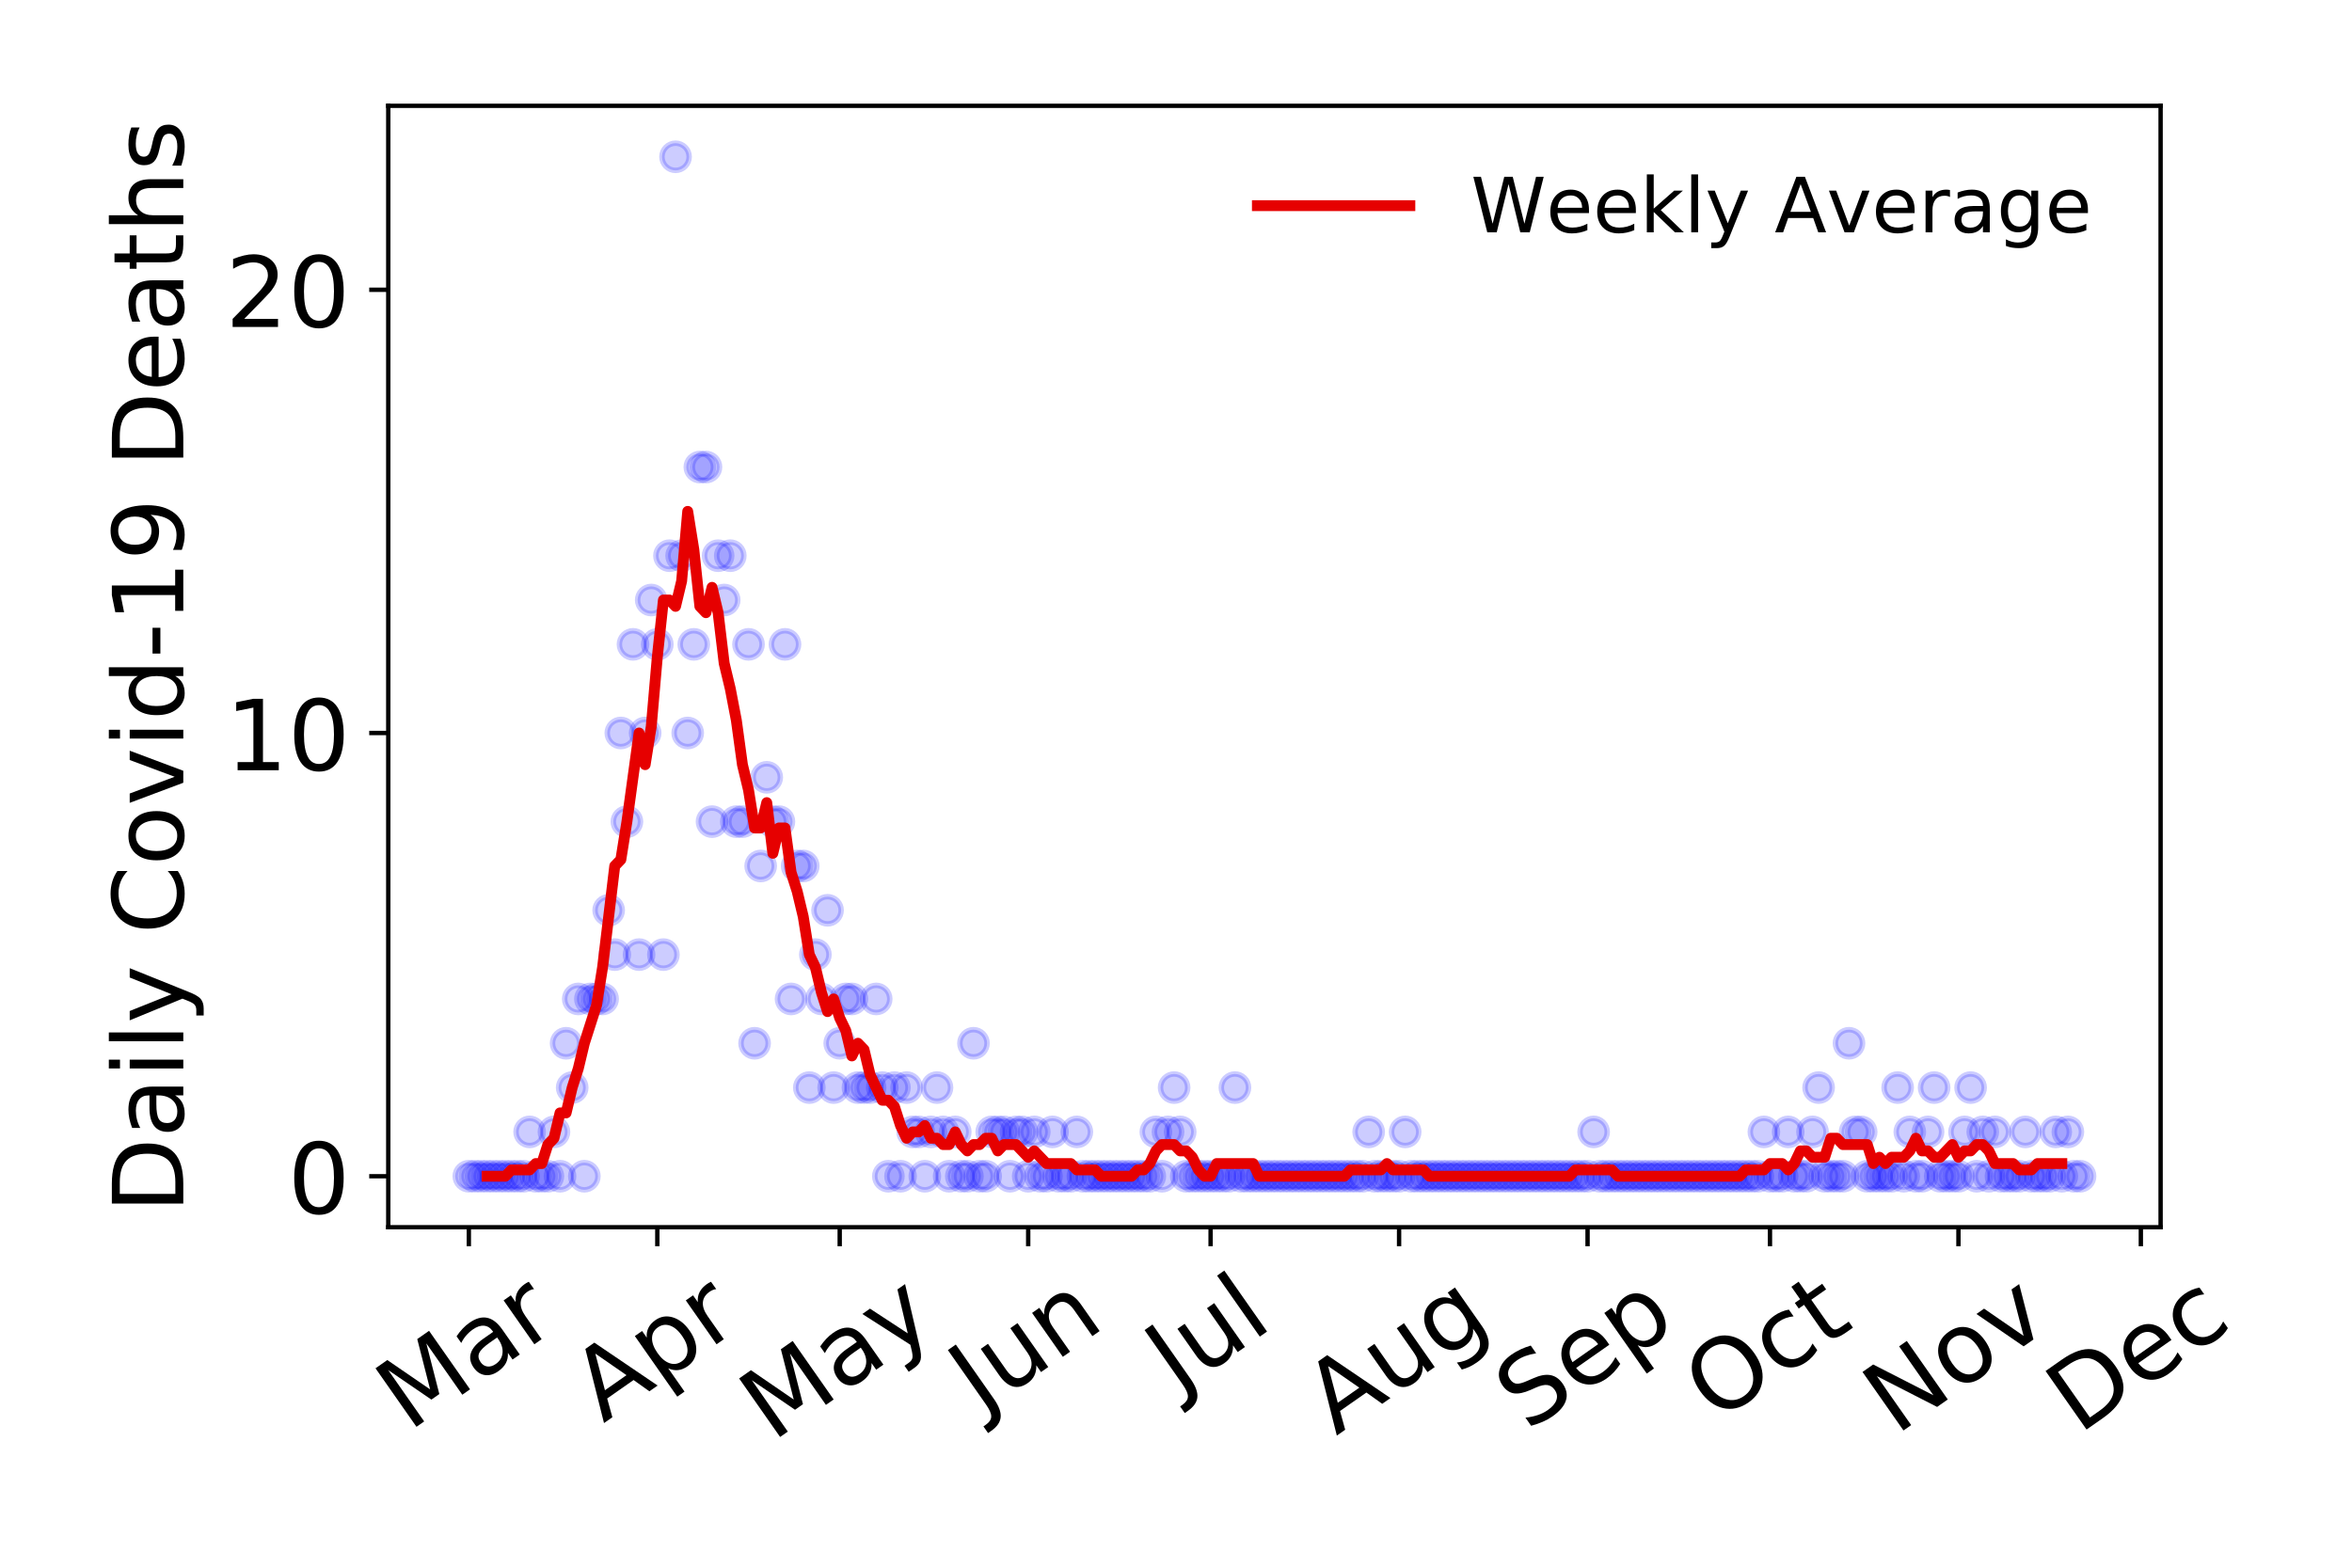<?xml version="1.0" encoding="utf-8" standalone="no"?>
<!DOCTYPE svg PUBLIC "-//W3C//DTD SVG 1.1//EN"
  "http://www.w3.org/Graphics/SVG/1.1/DTD/svg11.dtd">
<!-- Created with matplotlib (https://matplotlib.org/) -->
<svg height="288pt" version="1.1" viewBox="0 0 432 288" width="432pt" xmlns="http://www.w3.org/2000/svg" xmlns:xlink="http://www.w3.org/1999/xlink">
 <defs>
  <style type="text/css">
*{stroke-linecap:butt;stroke-linejoin:round;}
  </style>
 </defs>
 <g id="figure_1">
  <g id="patch_1">
   <path d="M 0 288 
L 432 288 
L 432 0 
L 0 0 
z
" style="fill:#ffffff;"/>
  </g>
  <g id="axes_1">
   <g id="patch_2">
    <path d="M 71.315 225.45 
L 396.847 225.45 
L 396.847 19.44 
L 71.315 19.44 
z
" style="fill:#ffffff;"/>
   </g>
   <g id="matplotlib.axis_1">
    <g id="xtick_1">
     <g id="line2d_1">
      <defs>
       <path d="M 0 0 
L 0 3.5 
" id="m83d5aee551" style="stroke:#000000;stroke-width:0.8;"/>
      </defs>
      <g>
       <use style="stroke:#000000;stroke-width:0.8;" x="86.112" xlink:href="#m83d5aee551" y="225.45"/>
      </g>
     </g>
     <g id="text_1">
      <!-- Mar -->
      <defs>
       <path d="M 9.812 72.906 
L 24.516 72.906 
L 43.109 23.297 
L 61.812 72.906 
L 76.516 72.906 
L 76.516 0 
L 66.891 0 
L 66.891 64.016 
L 48.094 14.016 
L 38.188 14.016 
L 19.391 64.016 
L 19.391 0 
L 9.812 0 
z
" id="DejaVuSans-77"/>
       <path d="M 34.281 27.484 
Q 23.391 27.484 19.188 25 
Q 14.984 22.516 14.984 16.5 
Q 14.984 11.719 18.141 8.906 
Q 21.297 6.109 26.703 6.109 
Q 34.188 6.109 38.703 11.406 
Q 43.219 16.703 43.219 25.484 
L 43.219 27.484 
z
M 52.203 31.203 
L 52.203 0 
L 43.219 0 
L 43.219 8.297 
Q 40.141 3.328 35.547 0.953 
Q 30.953 -1.422 24.312 -1.422 
Q 15.922 -1.422 10.953 3.297 
Q 6 8.016 6 15.922 
Q 6 25.141 12.172 29.828 
Q 18.359 34.516 30.609 34.516 
L 43.219 34.516 
L 43.219 35.406 
Q 43.219 41.609 39.141 45 
Q 35.062 48.391 27.688 48.391 
Q 23 48.391 18.547 47.266 
Q 14.109 46.141 10.016 43.891 
L 10.016 52.203 
Q 14.938 54.109 19.578 55.047 
Q 24.219 56 28.609 56 
Q 40.484 56 46.344 49.844 
Q 52.203 43.703 52.203 31.203 
z
" id="DejaVuSans-97"/>
       <path d="M 41.109 46.297 
Q 39.594 47.172 37.812 47.578 
Q 36.031 48 33.891 48 
Q 26.266 48 22.188 43.047 
Q 18.109 38.094 18.109 28.812 
L 18.109 0 
L 9.078 0 
L 9.078 54.688 
L 18.109 54.688 
L 18.109 46.188 
Q 20.953 51.172 25.484 53.578 
Q 30.031 56 36.531 56 
Q 37.453 56 38.578 55.875 
Q 39.703 55.766 41.062 55.516 
z
" id="DejaVuSans-114"/>
      </defs>
      <g transform="translate(75.051 263.132)rotate(-35)scale(0.18 -0.18)">
       <use xlink:href="#DejaVuSans-77"/>
       <use x="86.279" xlink:href="#DejaVuSans-97"/>
       <use x="147.559" xlink:href="#DejaVuSans-114"/>
      </g>
     </g>
    </g>
    <g id="xtick_2">
     <g id="line2d_2">
      <g>
       <use style="stroke:#000000;stroke-width:0.8;" x="120.731" xlink:href="#m83d5aee551" y="225.45"/>
      </g>
     </g>
     <g id="text_2">
      <!-- Apr -->
      <defs>
       <path d="M 34.188 63.188 
L 20.797 26.906 
L 47.609 26.906 
z
M 28.609 72.906 
L 39.797 72.906 
L 67.578 0 
L 57.328 0 
L 50.688 18.703 
L 17.828 18.703 
L 11.188 0 
L 0.781 0 
z
" id="DejaVuSans-65"/>
       <path d="M 18.109 8.203 
L 18.109 -20.797 
L 9.078 -20.797 
L 9.078 54.688 
L 18.109 54.688 
L 18.109 46.391 
Q 20.953 51.266 25.266 53.625 
Q 29.594 56 35.594 56 
Q 45.562 56 51.781 48.094 
Q 58.016 40.188 58.016 27.297 
Q 58.016 14.406 51.781 6.484 
Q 45.562 -1.422 35.594 -1.422 
Q 29.594 -1.422 25.266 0.953 
Q 20.953 3.328 18.109 8.203 
z
M 48.688 27.297 
Q 48.688 37.203 44.609 42.844 
Q 40.531 48.484 33.406 48.484 
Q 26.266 48.484 22.188 42.844 
Q 18.109 37.203 18.109 27.297 
Q 18.109 17.391 22.188 11.75 
Q 26.266 6.109 33.406 6.109 
Q 40.531 6.109 44.609 11.75 
Q 48.688 17.391 48.688 27.297 
z
" id="DejaVuSans-112"/>
      </defs>
      <g transform="translate(110.826 261.514)rotate(-35)scale(0.18 -0.18)">
       <use xlink:href="#DejaVuSans-65"/>
       <use x="68.408" xlink:href="#DejaVuSans-112"/>
       <use x="131.885" xlink:href="#DejaVuSans-114"/>
      </g>
     </g>
    </g>
    <g id="xtick_3">
     <g id="line2d_3">
      <g>
       <use style="stroke:#000000;stroke-width:0.8;" x="154.233" xlink:href="#m83d5aee551" y="225.45"/>
      </g>
     </g>
     <g id="text_3">
      <!-- May -->
      <defs>
       <path d="M 32.172 -5.078 
Q 28.375 -14.844 24.75 -17.812 
Q 21.141 -20.797 15.094 -20.797 
L 7.906 -20.797 
L 7.906 -13.281 
L 13.188 -13.281 
Q 16.891 -13.281 18.938 -11.516 
Q 21 -9.766 23.484 -3.219 
L 25.094 0.875 
L 2.984 54.688 
L 12.5 54.688 
L 29.594 11.922 
L 46.688 54.688 
L 56.203 54.688 
z
" id="DejaVuSans-121"/>
      </defs>
      <g transform="translate(141.84 264.999)rotate(-35)scale(0.18 -0.18)">
       <use xlink:href="#DejaVuSans-77"/>
       <use x="86.279" xlink:href="#DejaVuSans-97"/>
       <use x="147.559" xlink:href="#DejaVuSans-121"/>
      </g>
     </g>
    </g>
    <g id="xtick_4">
     <g id="line2d_4">
      <g>
       <use style="stroke:#000000;stroke-width:0.8;" x="188.853" xlink:href="#m83d5aee551" y="225.45"/>
      </g>
     </g>
     <g id="text_4">
      <!-- Jun -->
      <defs>
       <path d="M 9.812 72.906 
L 19.672 72.906 
L 19.672 5.078 
Q 19.672 -8.109 14.672 -14.062 
Q 9.672 -20.016 -1.422 -20.016 
L -5.172 -20.016 
L -5.172 -11.719 
L -2.094 -11.719 
Q 4.438 -11.719 7.125 -8.047 
Q 9.812 -4.391 9.812 5.078 
z
" id="DejaVuSans-74"/>
       <path d="M 8.5 21.578 
L 8.5 54.688 
L 17.484 54.688 
L 17.484 21.922 
Q 17.484 14.156 20.5 10.266 
Q 23.531 6.391 29.594 6.391 
Q 36.859 6.391 41.078 11.031 
Q 45.312 15.672 45.312 23.688 
L 45.312 54.688 
L 54.297 54.688 
L 54.297 0 
L 45.312 0 
L 45.312 8.406 
Q 42.047 3.422 37.719 1 
Q 33.406 -1.422 27.688 -1.422 
Q 18.266 -1.422 13.375 4.438 
Q 8.5 10.297 8.5 21.578 
z
M 31.109 56 
z
" id="DejaVuSans-117"/>
       <path d="M 54.891 33.016 
L 54.891 0 
L 45.906 0 
L 45.906 32.719 
Q 45.906 40.484 42.875 44.328 
Q 39.844 48.188 33.797 48.188 
Q 26.516 48.188 22.312 43.547 
Q 18.109 38.922 18.109 30.906 
L 18.109 0 
L 9.078 0 
L 9.078 54.688 
L 18.109 54.688 
L 18.109 46.188 
Q 21.344 51.125 25.703 53.562 
Q 30.078 56 35.797 56 
Q 45.219 56 50.047 50.172 
Q 54.891 44.344 54.891 33.016 
z
" id="DejaVuSans-110"/>
      </defs>
      <g transform="translate(180.182 259.785)rotate(-35)scale(0.18 -0.18)">
       <use xlink:href="#DejaVuSans-74"/>
       <use x="29.492" xlink:href="#DejaVuSans-117"/>
       <use x="92.871" xlink:href="#DejaVuSans-110"/>
      </g>
     </g>
    </g>
    <g id="xtick_5">
     <g id="line2d_5">
      <g>
       <use style="stroke:#000000;stroke-width:0.8;" x="222.355" xlink:href="#m83d5aee551" y="225.45"/>
      </g>
     </g>
     <g id="text_5">
      <!-- Jul -->
      <defs>
       <path d="M 9.422 75.984 
L 18.406 75.984 
L 18.406 0 
L 9.422 0 
z
" id="DejaVuSans-108"/>
      </defs>
      <g transform="translate(216.309 256.11)rotate(-35)scale(0.18 -0.18)">
       <use xlink:href="#DejaVuSans-74"/>
       <use x="29.492" xlink:href="#DejaVuSans-117"/>
       <use x="92.871" xlink:href="#DejaVuSans-108"/>
      </g>
     </g>
    </g>
    <g id="xtick_6">
     <g id="line2d_6">
      <g>
       <use style="stroke:#000000;stroke-width:0.8;" x="256.974" xlink:href="#m83d5aee551" y="225.45"/>
      </g>
     </g>
     <g id="text_6">
      <!-- Aug -->
      <defs>
       <path d="M 45.406 27.984 
Q 45.406 37.75 41.375 43.109 
Q 37.359 48.484 30.078 48.484 
Q 22.859 48.484 18.828 43.109 
Q 14.797 37.75 14.797 27.984 
Q 14.797 18.266 18.828 12.891 
Q 22.859 7.516 30.078 7.516 
Q 37.359 7.516 41.375 12.891 
Q 45.406 18.266 45.406 27.984 
z
M 54.391 6.781 
Q 54.391 -7.172 48.188 -13.984 
Q 42 -20.797 29.203 -20.797 
Q 24.469 -20.797 20.266 -20.094 
Q 16.062 -19.391 12.109 -17.922 
L 12.109 -9.188 
Q 16.062 -11.328 19.922 -12.344 
Q 23.781 -13.375 27.781 -13.375 
Q 36.625 -13.375 41.016 -8.766 
Q 45.406 -4.156 45.406 5.172 
L 45.406 9.625 
Q 42.625 4.781 38.281 2.391 
Q 33.938 0 27.875 0 
Q 17.828 0 11.672 7.656 
Q 5.516 15.328 5.516 27.984 
Q 5.516 40.672 11.672 48.328 
Q 17.828 56 27.875 56 
Q 33.938 56 38.281 53.609 
Q 42.625 51.219 45.406 46.391 
L 45.406 54.688 
L 54.391 54.688 
z
" id="DejaVuSans-103"/>
      </defs>
      <g transform="translate(245.427 263.813)rotate(-35)scale(0.18 -0.18)">
       <use xlink:href="#DejaVuSans-65"/>
       <use x="68.408" xlink:href="#DejaVuSans-117"/>
       <use x="131.787" xlink:href="#DejaVuSans-103"/>
      </g>
     </g>
    </g>
    <g id="xtick_7">
     <g id="line2d_7">
      <g>
       <use style="stroke:#000000;stroke-width:0.8;" x="291.593" xlink:href="#m83d5aee551" y="225.45"/>
      </g>
     </g>
     <g id="text_7">
      <!-- Sep -->
      <defs>
       <path d="M 53.516 70.516 
L 53.516 60.891 
Q 47.906 63.578 42.922 64.891 
Q 37.938 66.219 33.297 66.219 
Q 25.25 66.219 20.875 63.094 
Q 16.5 59.969 16.5 54.203 
Q 16.5 49.359 19.406 46.891 
Q 22.312 44.438 30.422 42.922 
L 36.375 41.703 
Q 47.406 39.594 52.656 34.297 
Q 57.906 29 57.906 20.125 
Q 57.906 9.516 50.797 4.047 
Q 43.703 -1.422 29.984 -1.422 
Q 24.812 -1.422 18.969 -0.25 
Q 13.141 0.922 6.891 3.219 
L 6.891 13.375 
Q 12.891 10.016 18.656 8.297 
Q 24.422 6.594 29.984 6.594 
Q 38.422 6.594 43.016 9.906 
Q 47.609 13.234 47.609 19.391 
Q 47.609 24.75 44.312 27.781 
Q 41.016 30.812 33.5 32.328 
L 27.484 33.5 
Q 16.453 35.688 11.516 40.375 
Q 6.594 45.062 6.594 53.422 
Q 6.594 63.094 13.406 68.656 
Q 20.219 74.219 32.172 74.219 
Q 37.312 74.219 42.625 73.281 
Q 47.953 72.359 53.516 70.516 
z
" id="DejaVuSans-83"/>
       <path d="M 56.203 29.594 
L 56.203 25.203 
L 14.891 25.203 
Q 15.484 15.922 20.484 11.062 
Q 25.484 6.203 34.422 6.203 
Q 39.594 6.203 44.453 7.469 
Q 49.312 8.734 54.109 11.281 
L 54.109 2.781 
Q 49.266 0.734 44.188 -0.344 
Q 39.109 -1.422 33.891 -1.422 
Q 20.797 -1.422 13.156 6.188 
Q 5.516 13.812 5.516 26.812 
Q 5.516 40.234 12.766 48.109 
Q 20.016 56 32.328 56 
Q 43.359 56 49.781 48.891 
Q 56.203 41.797 56.203 29.594 
z
M 47.219 32.234 
Q 47.125 39.594 43.094 43.984 
Q 39.062 48.391 32.422 48.391 
Q 24.906 48.391 20.391 44.141 
Q 15.875 39.891 15.188 32.172 
z
" id="DejaVuSans-101"/>
      </defs>
      <g transform="translate(280.545 263.115)rotate(-35)scale(0.18 -0.18)">
       <use xlink:href="#DejaVuSans-83"/>
       <use x="63.477" xlink:href="#DejaVuSans-101"/>
       <use x="125" xlink:href="#DejaVuSans-112"/>
      </g>
     </g>
    </g>
    <g id="xtick_8">
     <g id="line2d_8">
      <g>
       <use style="stroke:#000000;stroke-width:0.8;" x="325.096" xlink:href="#m83d5aee551" y="225.45"/>
      </g>
     </g>
     <g id="text_8">
      <!-- Oct -->
      <defs>
       <path d="M 39.406 66.219 
Q 28.656 66.219 22.328 58.203 
Q 16.016 50.203 16.016 36.375 
Q 16.016 22.609 22.328 14.594 
Q 28.656 6.594 39.406 6.594 
Q 50.141 6.594 56.422 14.594 
Q 62.703 22.609 62.703 36.375 
Q 62.703 50.203 56.422 58.203 
Q 50.141 66.219 39.406 66.219 
z
M 39.406 74.219 
Q 54.734 74.219 63.906 63.938 
Q 73.094 53.656 73.094 36.375 
Q 73.094 19.141 63.906 8.859 
Q 54.734 -1.422 39.406 -1.422 
Q 24.031 -1.422 14.812 8.828 
Q 5.609 19.094 5.609 36.375 
Q 5.609 53.656 14.812 63.938 
Q 24.031 74.219 39.406 74.219 
z
" id="DejaVuSans-79"/>
       <path d="M 48.781 52.594 
L 48.781 44.188 
Q 44.969 46.297 41.141 47.344 
Q 37.312 48.391 33.406 48.391 
Q 24.656 48.391 19.812 42.844 
Q 14.984 37.312 14.984 27.297 
Q 14.984 17.281 19.812 11.734 
Q 24.656 6.203 33.406 6.203 
Q 37.312 6.203 41.141 7.25 
Q 44.969 8.297 48.781 10.406 
L 48.781 2.094 
Q 45.016 0.344 40.984 -0.531 
Q 36.969 -1.422 32.422 -1.422 
Q 20.062 -1.422 12.781 6.344 
Q 5.516 14.109 5.516 27.297 
Q 5.516 40.672 12.859 48.328 
Q 20.219 56 33.016 56 
Q 37.156 56 41.109 55.141 
Q 45.062 54.297 48.781 52.594 
z
" id="DejaVuSans-99"/>
       <path d="M 18.312 70.219 
L 18.312 54.688 
L 36.812 54.688 
L 36.812 47.703 
L 18.312 47.703 
L 18.312 18.016 
Q 18.312 11.328 20.141 9.422 
Q 21.969 7.516 27.594 7.516 
L 36.812 7.516 
L 36.812 0 
L 27.594 0 
Q 17.188 0 13.234 3.875 
Q 9.281 7.766 9.281 18.016 
L 9.281 47.703 
L 2.688 47.703 
L 2.688 54.688 
L 9.281 54.688 
L 9.281 70.219 
z
" id="DejaVuSans-116"/>
      </defs>
      <g transform="translate(315.197 261.505)rotate(-35)scale(0.18 -0.18)">
       <use xlink:href="#DejaVuSans-79"/>
       <use x="78.711" xlink:href="#DejaVuSans-99"/>
       <use x="133.691" xlink:href="#DejaVuSans-116"/>
      </g>
     </g>
    </g>
    <g id="xtick_9">
     <g id="line2d_9">
      <g>
       <use style="stroke:#000000;stroke-width:0.8;" x="359.715" xlink:href="#m83d5aee551" y="225.45"/>
      </g>
     </g>
     <g id="text_9">
      <!-- Nov -->
      <defs>
       <path d="M 9.812 72.906 
L 23.094 72.906 
L 55.422 11.922 
L 55.422 72.906 
L 64.984 72.906 
L 64.984 0 
L 51.703 0 
L 19.391 60.984 
L 19.391 0 
L 9.812 0 
z
" id="DejaVuSans-78"/>
       <path d="M 30.609 48.391 
Q 23.391 48.391 19.188 42.75 
Q 14.984 37.109 14.984 27.297 
Q 14.984 17.484 19.156 11.844 
Q 23.344 6.203 30.609 6.203 
Q 37.797 6.203 41.984 11.859 
Q 46.188 17.531 46.188 27.297 
Q 46.188 37.016 41.984 42.703 
Q 37.797 48.391 30.609 48.391 
z
M 30.609 56 
Q 42.328 56 49.016 48.375 
Q 55.719 40.766 55.719 27.297 
Q 55.719 13.875 49.016 6.219 
Q 42.328 -1.422 30.609 -1.422 
Q 18.844 -1.422 12.172 6.219 
Q 5.516 13.875 5.516 27.297 
Q 5.516 40.766 12.172 48.375 
Q 18.844 56 30.609 56 
z
" id="DejaVuSans-111"/>
       <path d="M 2.984 54.688 
L 12.5 54.688 
L 29.594 8.797 
L 46.688 54.688 
L 56.203 54.688 
L 35.688 0 
L 23.484 0 
z
" id="DejaVuSans-118"/>
      </defs>
      <g transform="translate(348.174 263.805)rotate(-35)scale(0.18 -0.18)">
       <use xlink:href="#DejaVuSans-78"/>
       <use x="74.805" xlink:href="#DejaVuSans-111"/>
       <use x="135.986" xlink:href="#DejaVuSans-118"/>
      </g>
     </g>
    </g>
    <g id="xtick_10">
     <g id="line2d_10">
      <g>
       <use style="stroke:#000000;stroke-width:0.8;" x="393.217" xlink:href="#m83d5aee551" y="225.45"/>
      </g>
     </g>
     <g id="text_10">
      <!-- Dec -->
      <defs>
       <path d="M 19.672 64.797 
L 19.672 8.109 
L 31.594 8.109 
Q 46.688 8.109 53.688 14.938 
Q 60.688 21.781 60.688 36.531 
Q 60.688 51.172 53.688 57.984 
Q 46.688 64.797 31.594 64.797 
z
M 9.812 72.906 
L 30.078 72.906 
Q 51.266 72.906 61.172 64.094 
Q 71.094 55.281 71.094 36.531 
Q 71.094 17.672 61.125 8.828 
Q 51.172 0 30.078 0 
L 9.812 0 
z
" id="DejaVuSans-68"/>
      </defs>
      <g transform="translate(381.799 263.633)rotate(-35)scale(0.18 -0.18)">
       <use xlink:href="#DejaVuSans-68"/>
       <use x="77.002" xlink:href="#DejaVuSans-101"/>
       <use x="138.525" xlink:href="#DejaVuSans-99"/>
      </g>
     </g>
    </g>
   </g>
   <g id="matplotlib.axis_2">
    <g id="ytick_1">
     <g id="line2d_11">
      <defs>
       <path d="M 0 0 
L -3.5 0 
" id="me2d9471f8a" style="stroke:#000000;stroke-width:0.8;"/>
      </defs>
      <g>
       <use style="stroke:#000000;stroke-width:0.8;" x="71.315" xlink:href="#me2d9471f8a" y="216.085"/>
      </g>
     </g>
     <g id="text_11">
      <!-- 0 -->
      <defs>
       <path d="M 31.781 66.406 
Q 24.172 66.406 20.328 58.906 
Q 16.5 51.422 16.5 36.375 
Q 16.5 21.391 20.328 13.891 
Q 24.172 6.391 31.781 6.391 
Q 39.453 6.391 43.281 13.891 
Q 47.125 21.391 47.125 36.375 
Q 47.125 51.422 43.281 58.906 
Q 39.453 66.406 31.781 66.406 
z
M 31.781 74.219 
Q 44.047 74.219 50.516 64.516 
Q 56.984 54.828 56.984 36.375 
Q 56.984 17.969 50.516 8.266 
Q 44.047 -1.422 31.781 -1.422 
Q 19.531 -1.422 13.062 8.266 
Q 6.594 17.969 6.594 36.375 
Q 6.594 54.828 13.062 64.516 
Q 19.531 74.219 31.781 74.219 
z
" id="DejaVuSans-48"/>
      </defs>
      <g transform="translate(52.862 222.924)scale(0.18 -0.18)">
       <use xlink:href="#DejaVuSans-48"/>
      </g>
     </g>
    </g>
    <g id="ytick_2">
     <g id="line2d_12">
      <g>
       <use style="stroke:#000000;stroke-width:0.8;" x="71.315" xlink:href="#me2d9471f8a" y="134.659"/>
      </g>
     </g>
     <g id="text_12">
      <!-- 10 -->
      <defs>
       <path d="M 12.406 8.297 
L 28.516 8.297 
L 28.516 63.922 
L 10.984 60.406 
L 10.984 69.391 
L 28.422 72.906 
L 38.281 72.906 
L 38.281 8.297 
L 54.391 8.297 
L 54.391 0 
L 12.406 0 
z
" id="DejaVuSans-49"/>
      </defs>
      <g transform="translate(41.41 141.497)scale(0.18 -0.18)">
       <use xlink:href="#DejaVuSans-49"/>
       <use x="63.623" xlink:href="#DejaVuSans-48"/>
      </g>
     </g>
    </g>
    <g id="ytick_3">
     <g id="line2d_13">
      <g>
       <use style="stroke:#000000;stroke-width:0.8;" x="71.315" xlink:href="#me2d9471f8a" y="53.232"/>
      </g>
     </g>
     <g id="text_13">
      <!-- 20 -->
      <defs>
       <path d="M 19.188 8.297 
L 53.609 8.297 
L 53.609 0 
L 7.328 0 
L 7.328 8.297 
Q 12.938 14.109 22.625 23.891 
Q 32.328 33.688 34.812 36.531 
Q 39.547 41.844 41.422 45.531 
Q 43.312 49.219 43.312 52.781 
Q 43.312 58.594 39.234 62.25 
Q 35.156 65.922 28.609 65.922 
Q 23.969 65.922 18.812 64.312 
Q 13.672 62.703 7.812 59.422 
L 7.812 69.391 
Q 13.766 71.781 18.938 73 
Q 24.125 74.219 28.422 74.219 
Q 39.75 74.219 46.484 68.547 
Q 53.219 62.891 53.219 53.422 
Q 53.219 48.922 51.531 44.891 
Q 49.859 40.875 45.406 35.406 
Q 44.188 33.984 37.641 27.219 
Q 31.109 20.453 19.188 8.297 
z
" id="DejaVuSans-50"/>
      </defs>
      <g transform="translate(41.41 60.071)scale(0.18 -0.18)">
       <use xlink:href="#DejaVuSans-50"/>
       <use x="63.623" xlink:href="#DejaVuSans-48"/>
      </g>
     </g>
    </g>
    <g id="text_14">
     <!-- Daily Covid-19 Deaths -->
     <defs>
      <path d="M 9.422 54.688 
L 18.406 54.688 
L 18.406 0 
L 9.422 0 
z
M 9.422 75.984 
L 18.406 75.984 
L 18.406 64.594 
L 9.422 64.594 
z
" id="DejaVuSans-105"/>
      <path id="DejaVuSans-32"/>
      <path d="M 64.406 67.281 
L 64.406 56.891 
Q 59.422 61.531 53.781 63.812 
Q 48.141 66.109 41.797 66.109 
Q 29.297 66.109 22.656 58.469 
Q 16.016 50.828 16.016 36.375 
Q 16.016 21.969 22.656 14.328 
Q 29.297 6.688 41.797 6.688 
Q 48.141 6.688 53.781 8.984 
Q 59.422 11.281 64.406 15.922 
L 64.406 5.609 
Q 59.234 2.094 53.438 0.328 
Q 47.656 -1.422 41.219 -1.422 
Q 24.656 -1.422 15.125 8.703 
Q 5.609 18.844 5.609 36.375 
Q 5.609 53.953 15.125 64.078 
Q 24.656 74.219 41.219 74.219 
Q 47.75 74.219 53.531 72.484 
Q 59.328 70.75 64.406 67.281 
z
" id="DejaVuSans-67"/>
      <path d="M 45.406 46.391 
L 45.406 75.984 
L 54.391 75.984 
L 54.391 0 
L 45.406 0 
L 45.406 8.203 
Q 42.578 3.328 38.25 0.953 
Q 33.938 -1.422 27.875 -1.422 
Q 17.969 -1.422 11.734 6.484 
Q 5.516 14.406 5.516 27.297 
Q 5.516 40.188 11.734 48.094 
Q 17.969 56 27.875 56 
Q 33.938 56 38.25 53.625 
Q 42.578 51.266 45.406 46.391 
z
M 14.797 27.297 
Q 14.797 17.391 18.875 11.75 
Q 22.953 6.109 30.078 6.109 
Q 37.203 6.109 41.297 11.75 
Q 45.406 17.391 45.406 27.297 
Q 45.406 37.203 41.297 42.844 
Q 37.203 48.484 30.078 48.484 
Q 22.953 48.484 18.875 42.844 
Q 14.797 37.203 14.797 27.297 
z
" id="DejaVuSans-100"/>
      <path d="M 4.891 31.391 
L 31.203 31.391 
L 31.203 23.391 
L 4.891 23.391 
z
" id="DejaVuSans-45"/>
      <path d="M 10.984 1.516 
L 10.984 10.5 
Q 14.703 8.734 18.5 7.812 
Q 22.312 6.891 25.984 6.891 
Q 35.75 6.891 40.891 13.453 
Q 46.047 20.016 46.781 33.406 
Q 43.953 29.203 39.594 26.953 
Q 35.25 24.703 29.984 24.703 
Q 19.047 24.703 12.672 31.312 
Q 6.297 37.938 6.297 49.422 
Q 6.297 60.641 12.938 67.422 
Q 19.578 74.219 30.609 74.219 
Q 43.266 74.219 49.922 64.516 
Q 56.594 54.828 56.594 36.375 
Q 56.594 19.141 48.406 8.859 
Q 40.234 -1.422 26.422 -1.422 
Q 22.703 -1.422 18.891 -0.688 
Q 15.094 0.047 10.984 1.516 
z
M 30.609 32.422 
Q 37.25 32.422 41.125 36.953 
Q 45.016 41.5 45.016 49.422 
Q 45.016 57.281 41.125 61.844 
Q 37.25 66.406 30.609 66.406 
Q 23.969 66.406 20.094 61.844 
Q 16.219 57.281 16.219 49.422 
Q 16.219 41.5 20.094 36.953 
Q 23.969 32.422 30.609 32.422 
z
" id="DejaVuSans-57"/>
      <path d="M 54.891 33.016 
L 54.891 0 
L 45.906 0 
L 45.906 32.719 
Q 45.906 40.484 42.875 44.328 
Q 39.844 48.188 33.797 48.188 
Q 26.516 48.188 22.312 43.547 
Q 18.109 38.922 18.109 30.906 
L 18.109 0 
L 9.078 0 
L 9.078 75.984 
L 18.109 75.984 
L 18.109 46.188 
Q 21.344 51.125 25.703 53.562 
Q 30.078 56 35.797 56 
Q 45.219 56 50.047 50.172 
Q 54.891 44.344 54.891 33.016 
z
" id="DejaVuSans-104"/>
      <path d="M 44.281 53.078 
L 44.281 44.578 
Q 40.484 46.531 36.375 47.5 
Q 32.281 48.484 27.875 48.484 
Q 21.188 48.484 17.844 46.438 
Q 14.5 44.391 14.5 40.281 
Q 14.5 37.156 16.891 35.375 
Q 19.281 33.594 26.516 31.984 
L 29.594 31.297 
Q 39.156 29.25 43.188 25.516 
Q 47.219 21.781 47.219 15.094 
Q 47.219 7.469 41.188 3.016 
Q 35.156 -1.422 24.609 -1.422 
Q 20.219 -1.422 15.453 -0.562 
Q 10.688 0.297 5.422 2 
L 5.422 11.281 
Q 10.406 8.688 15.234 7.391 
Q 20.062 6.109 24.812 6.109 
Q 31.156 6.109 34.562 8.281 
Q 37.984 10.453 37.984 14.406 
Q 37.984 18.062 35.516 20.016 
Q 33.062 21.969 24.703 23.781 
L 21.578 24.516 
Q 13.234 26.266 9.516 29.906 
Q 5.812 33.547 5.812 39.891 
Q 5.812 47.609 11.281 51.797 
Q 16.75 56 26.812 56 
Q 31.781 56 36.172 55.266 
Q 40.578 54.547 44.281 53.078 
z
" id="DejaVuSans-115"/>
     </defs>
     <g transform="translate(33.667 222.874)rotate(-90)scale(0.18 -0.18)">
      <use xlink:href="#DejaVuSans-68"/>
      <use x="77.002" xlink:href="#DejaVuSans-97"/>
      <use x="138.281" xlink:href="#DejaVuSans-105"/>
      <use x="166.064" xlink:href="#DejaVuSans-108"/>
      <use x="193.848" xlink:href="#DejaVuSans-121"/>
      <use x="253.027" xlink:href="#DejaVuSans-32"/>
      <use x="284.814" xlink:href="#DejaVuSans-67"/>
      <use x="354.639" xlink:href="#DejaVuSans-111"/>
      <use x="415.82" xlink:href="#DejaVuSans-118"/>
      <use x="475" xlink:href="#DejaVuSans-105"/>
      <use x="502.783" xlink:href="#DejaVuSans-100"/>
      <use x="566.26" xlink:href="#DejaVuSans-45"/>
      <use x="602.344" xlink:href="#DejaVuSans-49"/>
      <use x="665.967" xlink:href="#DejaVuSans-57"/>
      <use x="729.59" xlink:href="#DejaVuSans-32"/>
      <use x="761.377" xlink:href="#DejaVuSans-68"/>
      <use x="838.379" xlink:href="#DejaVuSans-101"/>
      <use x="899.902" xlink:href="#DejaVuSans-97"/>
      <use x="961.182" xlink:href="#DejaVuSans-116"/>
      <use x="1000.391" xlink:href="#DejaVuSans-104"/>
      <use x="1063.77" xlink:href="#DejaVuSans-115"/>
     </g>
    </g>
   </g>
   <g id="line2d_14">
    <defs>
     <path d="M 0 2.5 
C 0.663 2.5 1.299 2.237 1.768 1.768 
C 2.237 1.299 2.5 0.663 2.5 0 
C 2.5 -0.663 2.237 -1.299 1.768 -1.768 
C 1.299 -2.237 0.663 -2.5 0 -2.5 
C -0.663 -2.5 -1.299 -2.237 -1.768 -1.768 
C -2.237 -1.299 -2.5 -0.663 -2.5 0 
C -2.5 0.663 -2.237 1.299 -1.768 1.768 
C -1.299 2.237 -0.663 2.5 0 2.5 
z
" id="mf692b133be" style="stroke:#0000ff;stroke-opacity:0.2;"/>
    </defs>
    <g clip-path="url(#p95936dd774)">
     <use style="fill:#0000ff;fill-opacity:0.2;stroke:#0000ff;stroke-opacity:0.2;" x="86.112" xlink:href="#mf692b133be" y="216.085"/>
     <use style="fill:#0000ff;fill-opacity:0.2;stroke:#0000ff;stroke-opacity:0.2;" x="87.229" xlink:href="#mf692b133be" y="216.085"/>
     <use style="fill:#0000ff;fill-opacity:0.2;stroke:#0000ff;stroke-opacity:0.2;" x="88.345" xlink:href="#mf692b133be" y="216.085"/>
     <use style="fill:#0000ff;fill-opacity:0.2;stroke:#0000ff;stroke-opacity:0.2;" x="89.462" xlink:href="#mf692b133be" y="216.085"/>
     <use style="fill:#0000ff;fill-opacity:0.2;stroke:#0000ff;stroke-opacity:0.2;" x="90.579" xlink:href="#mf692b133be" y="216.085"/>
     <use style="fill:#0000ff;fill-opacity:0.2;stroke:#0000ff;stroke-opacity:0.2;" x="91.696" xlink:href="#mf692b133be" y="216.085"/>
     <use style="fill:#0000ff;fill-opacity:0.2;stroke:#0000ff;stroke-opacity:0.2;" x="92.812" xlink:href="#mf692b133be" y="216.085"/>
     <use style="fill:#0000ff;fill-opacity:0.2;stroke:#0000ff;stroke-opacity:0.2;" x="93.929" xlink:href="#mf692b133be" y="216.085"/>
     <use style="fill:#0000ff;fill-opacity:0.2;stroke:#0000ff;stroke-opacity:0.2;" x="95.046" xlink:href="#mf692b133be" y="216.085"/>
     <use style="fill:#0000ff;fill-opacity:0.2;stroke:#0000ff;stroke-opacity:0.2;" x="96.163" xlink:href="#mf692b133be" y="216.085"/>
     <use style="fill:#0000ff;fill-opacity:0.2;stroke:#0000ff;stroke-opacity:0.2;" x="97.279" xlink:href="#mf692b133be" y="207.943"/>
     <use style="fill:#0000ff;fill-opacity:0.2;stroke:#0000ff;stroke-opacity:0.2;" x="98.396" xlink:href="#mf692b133be" y="216.085"/>
     <use style="fill:#0000ff;fill-opacity:0.2;stroke:#0000ff;stroke-opacity:0.2;" x="99.513" xlink:href="#mf692b133be" y="216.085"/>
     <use style="fill:#0000ff;fill-opacity:0.2;stroke:#0000ff;stroke-opacity:0.2;" x="100.63" xlink:href="#mf692b133be" y="216.085"/>
     <use style="fill:#0000ff;fill-opacity:0.2;stroke:#0000ff;stroke-opacity:0.2;" x="101.746" xlink:href="#mf692b133be" y="207.943"/>
     <use style="fill:#0000ff;fill-opacity:0.2;stroke:#0000ff;stroke-opacity:0.2;" x="102.863" xlink:href="#mf692b133be" y="216.085"/>
     <use style="fill:#0000ff;fill-opacity:0.2;stroke:#0000ff;stroke-opacity:0.2;" x="103.98" xlink:href="#mf692b133be" y="191.657"/>
     <use style="fill:#0000ff;fill-opacity:0.2;stroke:#0000ff;stroke-opacity:0.2;" x="105.097" xlink:href="#mf692b133be" y="199.8"/>
     <use style="fill:#0000ff;fill-opacity:0.2;stroke:#0000ff;stroke-opacity:0.2;" x="106.213" xlink:href="#mf692b133be" y="183.515"/>
     <use style="fill:#0000ff;fill-opacity:0.2;stroke:#0000ff;stroke-opacity:0.2;" x="107.33" xlink:href="#mf692b133be" y="216.085"/>
     <use style="fill:#0000ff;fill-opacity:0.2;stroke:#0000ff;stroke-opacity:0.2;" x="108.447" xlink:href="#mf692b133be" y="183.515"/>
     <use style="fill:#0000ff;fill-opacity:0.2;stroke:#0000ff;stroke-opacity:0.2;" x="109.564" xlink:href="#mf692b133be" y="183.515"/>
     <use style="fill:#0000ff;fill-opacity:0.2;stroke:#0000ff;stroke-opacity:0.2;" x="110.68" xlink:href="#mf692b133be" y="183.515"/>
     <use style="fill:#0000ff;fill-opacity:0.2;stroke:#0000ff;stroke-opacity:0.2;" x="111.797" xlink:href="#mf692b133be" y="167.229"/>
     <use style="fill:#0000ff;fill-opacity:0.2;stroke:#0000ff;stroke-opacity:0.2;" x="112.914" xlink:href="#mf692b133be" y="175.372"/>
     <use style="fill:#0000ff;fill-opacity:0.2;stroke:#0000ff;stroke-opacity:0.2;" x="114.031" xlink:href="#mf692b133be" y="134.659"/>
     <use style="fill:#0000ff;fill-opacity:0.2;stroke:#0000ff;stroke-opacity:0.2;" x="115.147" xlink:href="#mf692b133be" y="150.944"/>
     <use style="fill:#0000ff;fill-opacity:0.2;stroke:#0000ff;stroke-opacity:0.2;" x="116.264" xlink:href="#mf692b133be" y="118.373"/>
     <use style="fill:#0000ff;fill-opacity:0.2;stroke:#0000ff;stroke-opacity:0.2;" x="117.381" xlink:href="#mf692b133be" y="175.372"/>
     <use style="fill:#0000ff;fill-opacity:0.2;stroke:#0000ff;stroke-opacity:0.2;" x="118.498" xlink:href="#mf692b133be" y="134.659"/>
     <use style="fill:#0000ff;fill-opacity:0.2;stroke:#0000ff;stroke-opacity:0.2;" x="119.614" xlink:href="#mf692b133be" y="110.231"/>
     <use style="fill:#0000ff;fill-opacity:0.2;stroke:#0000ff;stroke-opacity:0.2;" x="120.731" xlink:href="#mf692b133be" y="118.373"/>
     <use style="fill:#0000ff;fill-opacity:0.2;stroke:#0000ff;stroke-opacity:0.2;" x="121.848" xlink:href="#mf692b133be" y="175.372"/>
     <use style="fill:#0000ff;fill-opacity:0.2;stroke:#0000ff;stroke-opacity:0.2;" x="122.965" xlink:href="#mf692b133be" y="102.088"/>
     <use style="fill:#0000ff;fill-opacity:0.2;stroke:#0000ff;stroke-opacity:0.2;" x="124.081" xlink:href="#mf692b133be" y="28.804"/>
     <use style="fill:#0000ff;fill-opacity:0.2;stroke:#0000ff;stroke-opacity:0.2;" x="125.198" xlink:href="#mf692b133be" y="102.088"/>
     <use style="fill:#0000ff;fill-opacity:0.2;stroke:#0000ff;stroke-opacity:0.2;" x="126.315" xlink:href="#mf692b133be" y="134.659"/>
     <use style="fill:#0000ff;fill-opacity:0.2;stroke:#0000ff;stroke-opacity:0.2;" x="127.432" xlink:href="#mf692b133be" y="118.373"/>
     <use style="fill:#0000ff;fill-opacity:0.2;stroke:#0000ff;stroke-opacity:0.2;" x="128.548" xlink:href="#mf692b133be" y="85.803"/>
     <use style="fill:#0000ff;fill-opacity:0.2;stroke:#0000ff;stroke-opacity:0.2;" x="129.665" xlink:href="#mf692b133be" y="85.803"/>
     <use style="fill:#0000ff;fill-opacity:0.2;stroke:#0000ff;stroke-opacity:0.2;" x="130.782" xlink:href="#mf692b133be" y="150.944"/>
     <use style="fill:#0000ff;fill-opacity:0.2;stroke:#0000ff;stroke-opacity:0.2;" x="131.898" xlink:href="#mf692b133be" y="102.088"/>
     <use style="fill:#0000ff;fill-opacity:0.2;stroke:#0000ff;stroke-opacity:0.2;" x="133.015" xlink:href="#mf692b133be" y="110.231"/>
     <use style="fill:#0000ff;fill-opacity:0.2;stroke:#0000ff;stroke-opacity:0.2;" x="134.132" xlink:href="#mf692b133be" y="102.088"/>
     <use style="fill:#0000ff;fill-opacity:0.2;stroke:#0000ff;stroke-opacity:0.2;" x="135.249" xlink:href="#mf692b133be" y="150.944"/>
     <use style="fill:#0000ff;fill-opacity:0.2;stroke:#0000ff;stroke-opacity:0.2;" x="136.365" xlink:href="#mf692b133be" y="150.944"/>
     <use style="fill:#0000ff;fill-opacity:0.2;stroke:#0000ff;stroke-opacity:0.2;" x="137.482" xlink:href="#mf692b133be" y="118.373"/>
     <use style="fill:#0000ff;fill-opacity:0.2;stroke:#0000ff;stroke-opacity:0.2;" x="138.599" xlink:href="#mf692b133be" y="191.657"/>
     <use style="fill:#0000ff;fill-opacity:0.2;stroke:#0000ff;stroke-opacity:0.2;" x="139.716" xlink:href="#mf692b133be" y="159.087"/>
     <use style="fill:#0000ff;fill-opacity:0.2;stroke:#0000ff;stroke-opacity:0.2;" x="140.832" xlink:href="#mf692b133be" y="142.801"/>
     <use style="fill:#0000ff;fill-opacity:0.2;stroke:#0000ff;stroke-opacity:0.2;" x="141.949" xlink:href="#mf692b133be" y="150.944"/>
     <use style="fill:#0000ff;fill-opacity:0.2;stroke:#0000ff;stroke-opacity:0.2;" x="143.066" xlink:href="#mf692b133be" y="150.944"/>
     <use style="fill:#0000ff;fill-opacity:0.2;stroke:#0000ff;stroke-opacity:0.2;" x="144.183" xlink:href="#mf692b133be" y="118.373"/>
     <use style="fill:#0000ff;fill-opacity:0.2;stroke:#0000ff;stroke-opacity:0.2;" x="145.299" xlink:href="#mf692b133be" y="183.515"/>
     <use style="fill:#0000ff;fill-opacity:0.2;stroke:#0000ff;stroke-opacity:0.2;" x="146.416" xlink:href="#mf692b133be" y="159.087"/>
     <use style="fill:#0000ff;fill-opacity:0.2;stroke:#0000ff;stroke-opacity:0.2;" x="147.533" xlink:href="#mf692b133be" y="159.087"/>
     <use style="fill:#0000ff;fill-opacity:0.2;stroke:#0000ff;stroke-opacity:0.2;" x="148.65" xlink:href="#mf692b133be" y="199.8"/>
     <use style="fill:#0000ff;fill-opacity:0.2;stroke:#0000ff;stroke-opacity:0.2;" x="149.766" xlink:href="#mf692b133be" y="175.372"/>
     <use style="fill:#0000ff;fill-opacity:0.2;stroke:#0000ff;stroke-opacity:0.2;" x="150.883" xlink:href="#mf692b133be" y="183.515"/>
     <use style="fill:#0000ff;fill-opacity:0.2;stroke:#0000ff;stroke-opacity:0.2;" x="152" xlink:href="#mf692b133be" y="167.229"/>
     <use style="fill:#0000ff;fill-opacity:0.2;stroke:#0000ff;stroke-opacity:0.2;" x="153.117" xlink:href="#mf692b133be" y="199.8"/>
     <use style="fill:#0000ff;fill-opacity:0.2;stroke:#0000ff;stroke-opacity:0.2;" x="154.233" xlink:href="#mf692b133be" y="191.657"/>
     <use style="fill:#0000ff;fill-opacity:0.2;stroke:#0000ff;stroke-opacity:0.2;" x="155.35" xlink:href="#mf692b133be" y="183.515"/>
     <use style="fill:#0000ff;fill-opacity:0.2;stroke:#0000ff;stroke-opacity:0.2;" x="156.467" xlink:href="#mf692b133be" y="183.515"/>
     <use style="fill:#0000ff;fill-opacity:0.2;stroke:#0000ff;stroke-opacity:0.2;" x="157.584" xlink:href="#mf692b133be" y="199.8"/>
     <use style="fill:#0000ff;fill-opacity:0.2;stroke:#0000ff;stroke-opacity:0.2;" x="158.7" xlink:href="#mf692b133be" y="199.8"/>
     <use style="fill:#0000ff;fill-opacity:0.2;stroke:#0000ff;stroke-opacity:0.2;" x="159.817" xlink:href="#mf692b133be" y="199.8"/>
     <use style="fill:#0000ff;fill-opacity:0.2;stroke:#0000ff;stroke-opacity:0.2;" x="160.934" xlink:href="#mf692b133be" y="183.515"/>
     <use style="fill:#0000ff;fill-opacity:0.2;stroke:#0000ff;stroke-opacity:0.2;" x="162.051" xlink:href="#mf692b133be" y="199.8"/>
     <use style="fill:#0000ff;fill-opacity:0.2;stroke:#0000ff;stroke-opacity:0.2;" x="163.167" xlink:href="#mf692b133be" y="216.085"/>
     <use style="fill:#0000ff;fill-opacity:0.2;stroke:#0000ff;stroke-opacity:0.2;" x="164.284" xlink:href="#mf692b133be" y="199.8"/>
     <use style="fill:#0000ff;fill-opacity:0.2;stroke:#0000ff;stroke-opacity:0.2;" x="165.401" xlink:href="#mf692b133be" y="216.085"/>
     <use style="fill:#0000ff;fill-opacity:0.2;stroke:#0000ff;stroke-opacity:0.2;" x="166.518" xlink:href="#mf692b133be" y="199.8"/>
     <use style="fill:#0000ff;fill-opacity:0.2;stroke:#0000ff;stroke-opacity:0.2;" x="167.634" xlink:href="#mf692b133be" y="207.943"/>
     <use style="fill:#0000ff;fill-opacity:0.2;stroke:#0000ff;stroke-opacity:0.2;" x="168.751" xlink:href="#mf692b133be" y="207.943"/>
     <use style="fill:#0000ff;fill-opacity:0.2;stroke:#0000ff;stroke-opacity:0.2;" x="169.868" xlink:href="#mf692b133be" y="216.085"/>
     <use style="fill:#0000ff;fill-opacity:0.2;stroke:#0000ff;stroke-opacity:0.2;" x="170.985" xlink:href="#mf692b133be" y="207.943"/>
     <use style="fill:#0000ff;fill-opacity:0.2;stroke:#0000ff;stroke-opacity:0.2;" x="172.101" xlink:href="#mf692b133be" y="199.8"/>
     <use style="fill:#0000ff;fill-opacity:0.2;stroke:#0000ff;stroke-opacity:0.2;" x="173.218" xlink:href="#mf692b133be" y="207.943"/>
     <use style="fill:#0000ff;fill-opacity:0.2;stroke:#0000ff;stroke-opacity:0.2;" x="174.335" xlink:href="#mf692b133be" y="216.085"/>
     <use style="fill:#0000ff;fill-opacity:0.2;stroke:#0000ff;stroke-opacity:0.2;" x="175.452" xlink:href="#mf692b133be" y="207.943"/>
     <use style="fill:#0000ff;fill-opacity:0.2;stroke:#0000ff;stroke-opacity:0.2;" x="176.568" xlink:href="#mf692b133be" y="216.085"/>
     <use style="fill:#0000ff;fill-opacity:0.2;stroke:#0000ff;stroke-opacity:0.2;" x="177.685" xlink:href="#mf692b133be" y="216.085"/>
     <use style="fill:#0000ff;fill-opacity:0.2;stroke:#0000ff;stroke-opacity:0.2;" x="178.802" xlink:href="#mf692b133be" y="191.657"/>
     <use style="fill:#0000ff;fill-opacity:0.2;stroke:#0000ff;stroke-opacity:0.2;" x="179.919" xlink:href="#mf692b133be" y="216.085"/>
     <use style="fill:#0000ff;fill-opacity:0.2;stroke:#0000ff;stroke-opacity:0.2;" x="181.035" xlink:href="#mf692b133be" y="216.085"/>
     <use style="fill:#0000ff;fill-opacity:0.2;stroke:#0000ff;stroke-opacity:0.2;" x="182.152" xlink:href="#mf692b133be" y="207.943"/>
     <use style="fill:#0000ff;fill-opacity:0.2;stroke:#0000ff;stroke-opacity:0.2;" x="183.269" xlink:href="#mf692b133be" y="207.943"/>
     <use style="fill:#0000ff;fill-opacity:0.2;stroke:#0000ff;stroke-opacity:0.2;" x="184.386" xlink:href="#mf692b133be" y="207.943"/>
     <use style="fill:#0000ff;fill-opacity:0.2;stroke:#0000ff;stroke-opacity:0.2;" x="185.502" xlink:href="#mf692b133be" y="216.085"/>
     <use style="fill:#0000ff;fill-opacity:0.2;stroke:#0000ff;stroke-opacity:0.2;" x="186.619" xlink:href="#mf692b133be" y="207.943"/>
     <use style="fill:#0000ff;fill-opacity:0.2;stroke:#0000ff;stroke-opacity:0.2;" x="187.736" xlink:href="#mf692b133be" y="207.943"/>
     <use style="fill:#0000ff;fill-opacity:0.2;stroke:#0000ff;stroke-opacity:0.2;" x="188.853" xlink:href="#mf692b133be" y="216.085"/>
     <use style="fill:#0000ff;fill-opacity:0.2;stroke:#0000ff;stroke-opacity:0.2;" x="189.969" xlink:href="#mf692b133be" y="207.943"/>
     <use style="fill:#0000ff;fill-opacity:0.2;stroke:#0000ff;stroke-opacity:0.2;" x="191.086" xlink:href="#mf692b133be" y="216.085"/>
     <use style="fill:#0000ff;fill-opacity:0.2;stroke:#0000ff;stroke-opacity:0.2;" x="192.203" xlink:href="#mf692b133be" y="216.085"/>
     <use style="fill:#0000ff;fill-opacity:0.2;stroke:#0000ff;stroke-opacity:0.2;" x="193.32" xlink:href="#mf692b133be" y="207.943"/>
     <use style="fill:#0000ff;fill-opacity:0.2;stroke:#0000ff;stroke-opacity:0.2;" x="194.436" xlink:href="#mf692b133be" y="216.085"/>
     <use style="fill:#0000ff;fill-opacity:0.2;stroke:#0000ff;stroke-opacity:0.2;" x="195.553" xlink:href="#mf692b133be" y="216.085"/>
     <use style="fill:#0000ff;fill-opacity:0.2;stroke:#0000ff;stroke-opacity:0.2;" x="196.67" xlink:href="#mf692b133be" y="216.085"/>
     <use style="fill:#0000ff;fill-opacity:0.2;stroke:#0000ff;stroke-opacity:0.2;" x="197.787" xlink:href="#mf692b133be" y="207.943"/>
     <use style="fill:#0000ff;fill-opacity:0.2;stroke:#0000ff;stroke-opacity:0.2;" x="198.903" xlink:href="#mf692b133be" y="216.085"/>
     <use style="fill:#0000ff;fill-opacity:0.2;stroke:#0000ff;stroke-opacity:0.2;" x="200.02" xlink:href="#mf692b133be" y="216.085"/>
     <use style="fill:#0000ff;fill-opacity:0.2;stroke:#0000ff;stroke-opacity:0.2;" x="201.137" xlink:href="#mf692b133be" y="216.085"/>
     <use style="fill:#0000ff;fill-opacity:0.2;stroke:#0000ff;stroke-opacity:0.2;" x="202.254" xlink:href="#mf692b133be" y="216.085"/>
     <use style="fill:#0000ff;fill-opacity:0.2;stroke:#0000ff;stroke-opacity:0.2;" x="203.37" xlink:href="#mf692b133be" y="216.085"/>
     <use style="fill:#0000ff;fill-opacity:0.2;stroke:#0000ff;stroke-opacity:0.2;" x="204.487" xlink:href="#mf692b133be" y="216.085"/>
     <use style="fill:#0000ff;fill-opacity:0.2;stroke:#0000ff;stroke-opacity:0.2;" x="205.604" xlink:href="#mf692b133be" y="216.085"/>
     <use style="fill:#0000ff;fill-opacity:0.2;stroke:#0000ff;stroke-opacity:0.2;" x="206.721" xlink:href="#mf692b133be" y="216.085"/>
     <use style="fill:#0000ff;fill-opacity:0.2;stroke:#0000ff;stroke-opacity:0.2;" x="207.837" xlink:href="#mf692b133be" y="216.085"/>
     <use style="fill:#0000ff;fill-opacity:0.2;stroke:#0000ff;stroke-opacity:0.2;" x="208.954" xlink:href="#mf692b133be" y="216.085"/>
     <use style="fill:#0000ff;fill-opacity:0.2;stroke:#0000ff;stroke-opacity:0.2;" x="210.071" xlink:href="#mf692b133be" y="216.085"/>
     <use style="fill:#0000ff;fill-opacity:0.2;stroke:#0000ff;stroke-opacity:0.2;" x="211.188" xlink:href="#mf692b133be" y="216.085"/>
     <use style="fill:#0000ff;fill-opacity:0.2;stroke:#0000ff;stroke-opacity:0.2;" x="212.304" xlink:href="#mf692b133be" y="207.943"/>
     <use style="fill:#0000ff;fill-opacity:0.2;stroke:#0000ff;stroke-opacity:0.2;" x="213.421" xlink:href="#mf692b133be" y="216.085"/>
     <use style="fill:#0000ff;fill-opacity:0.2;stroke:#0000ff;stroke-opacity:0.2;" x="214.538" xlink:href="#mf692b133be" y="207.943"/>
     <use style="fill:#0000ff;fill-opacity:0.2;stroke:#0000ff;stroke-opacity:0.2;" x="215.654" xlink:href="#mf692b133be" y="199.8"/>
     <use style="fill:#0000ff;fill-opacity:0.2;stroke:#0000ff;stroke-opacity:0.2;" x="216.771" xlink:href="#mf692b133be" y="207.943"/>
     <use style="fill:#0000ff;fill-opacity:0.2;stroke:#0000ff;stroke-opacity:0.2;" x="217.888" xlink:href="#mf692b133be" y="216.085"/>
     <use style="fill:#0000ff;fill-opacity:0.2;stroke:#0000ff;stroke-opacity:0.2;" x="219.005" xlink:href="#mf692b133be" y="216.085"/>
     <use style="fill:#0000ff;fill-opacity:0.2;stroke:#0000ff;stroke-opacity:0.2;" x="220.121" xlink:href="#mf692b133be" y="216.085"/>
     <use style="fill:#0000ff;fill-opacity:0.2;stroke:#0000ff;stroke-opacity:0.2;" x="221.238" xlink:href="#mf692b133be" y="216.085"/>
     <use style="fill:#0000ff;fill-opacity:0.2;stroke:#0000ff;stroke-opacity:0.2;" x="222.355" xlink:href="#mf692b133be" y="216.085"/>
     <use style="fill:#0000ff;fill-opacity:0.2;stroke:#0000ff;stroke-opacity:0.2;" x="223.472" xlink:href="#mf692b133be" y="216.085"/>
     <use style="fill:#0000ff;fill-opacity:0.2;stroke:#0000ff;stroke-opacity:0.2;" x="224.588" xlink:href="#mf692b133be" y="216.085"/>
     <use style="fill:#0000ff;fill-opacity:0.2;stroke:#0000ff;stroke-opacity:0.2;" x="225.705" xlink:href="#mf692b133be" y="216.085"/>
     <use style="fill:#0000ff;fill-opacity:0.2;stroke:#0000ff;stroke-opacity:0.2;" x="226.822" xlink:href="#mf692b133be" y="199.8"/>
     <use style="fill:#0000ff;fill-opacity:0.2;stroke:#0000ff;stroke-opacity:0.2;" x="227.939" xlink:href="#mf692b133be" y="216.085"/>
     <use style="fill:#0000ff;fill-opacity:0.2;stroke:#0000ff;stroke-opacity:0.2;" x="229.055" xlink:href="#mf692b133be" y="216.085"/>
     <use style="fill:#0000ff;fill-opacity:0.2;stroke:#0000ff;stroke-opacity:0.2;" x="230.172" xlink:href="#mf692b133be" y="216.085"/>
     <use style="fill:#0000ff;fill-opacity:0.2;stroke:#0000ff;stroke-opacity:0.2;" x="231.289" xlink:href="#mf692b133be" y="216.085"/>
     <use style="fill:#0000ff;fill-opacity:0.2;stroke:#0000ff;stroke-opacity:0.2;" x="232.406" xlink:href="#mf692b133be" y="216.085"/>
     <use style="fill:#0000ff;fill-opacity:0.2;stroke:#0000ff;stroke-opacity:0.2;" x="233.522" xlink:href="#mf692b133be" y="216.085"/>
     <use style="fill:#0000ff;fill-opacity:0.2;stroke:#0000ff;stroke-opacity:0.2;" x="234.639" xlink:href="#mf692b133be" y="216.085"/>
     <use style="fill:#0000ff;fill-opacity:0.2;stroke:#0000ff;stroke-opacity:0.2;" x="235.756" xlink:href="#mf692b133be" y="216.085"/>
     <use style="fill:#0000ff;fill-opacity:0.2;stroke:#0000ff;stroke-opacity:0.2;" x="236.873" xlink:href="#mf692b133be" y="216.085"/>
     <use style="fill:#0000ff;fill-opacity:0.2;stroke:#0000ff;stroke-opacity:0.2;" x="237.989" xlink:href="#mf692b133be" y="216.085"/>
     <use style="fill:#0000ff;fill-opacity:0.2;stroke:#0000ff;stroke-opacity:0.2;" x="239.106" xlink:href="#mf692b133be" y="216.085"/>
     <use style="fill:#0000ff;fill-opacity:0.2;stroke:#0000ff;stroke-opacity:0.2;" x="240.223" xlink:href="#mf692b133be" y="216.085"/>
     <use style="fill:#0000ff;fill-opacity:0.2;stroke:#0000ff;stroke-opacity:0.2;" x="241.34" xlink:href="#mf692b133be" y="216.085"/>
     <use style="fill:#0000ff;fill-opacity:0.2;stroke:#0000ff;stroke-opacity:0.2;" x="242.456" xlink:href="#mf692b133be" y="216.085"/>
     <use style="fill:#0000ff;fill-opacity:0.2;stroke:#0000ff;stroke-opacity:0.2;" x="243.573" xlink:href="#mf692b133be" y="216.085"/>
     <use style="fill:#0000ff;fill-opacity:0.2;stroke:#0000ff;stroke-opacity:0.2;" x="244.69" xlink:href="#mf692b133be" y="216.085"/>
     <use style="fill:#0000ff;fill-opacity:0.2;stroke:#0000ff;stroke-opacity:0.2;" x="245.807" xlink:href="#mf692b133be" y="216.085"/>
     <use style="fill:#0000ff;fill-opacity:0.2;stroke:#0000ff;stroke-opacity:0.2;" x="246.923" xlink:href="#mf692b133be" y="216.085"/>
     <use style="fill:#0000ff;fill-opacity:0.2;stroke:#0000ff;stroke-opacity:0.2;" x="248.04" xlink:href="#mf692b133be" y="216.085"/>
     <use style="fill:#0000ff;fill-opacity:0.2;stroke:#0000ff;stroke-opacity:0.2;" x="249.157" xlink:href="#mf692b133be" y="216.085"/>
     <use style="fill:#0000ff;fill-opacity:0.2;stroke:#0000ff;stroke-opacity:0.2;" x="250.274" xlink:href="#mf692b133be" y="216.085"/>
     <use style="fill:#0000ff;fill-opacity:0.2;stroke:#0000ff;stroke-opacity:0.2;" x="251.39" xlink:href="#mf692b133be" y="207.943"/>
     <use style="fill:#0000ff;fill-opacity:0.2;stroke:#0000ff;stroke-opacity:0.2;" x="252.507" xlink:href="#mf692b133be" y="216.085"/>
     <use style="fill:#0000ff;fill-opacity:0.2;stroke:#0000ff;stroke-opacity:0.2;" x="253.624" xlink:href="#mf692b133be" y="216.085"/>
     <use style="fill:#0000ff;fill-opacity:0.2;stroke:#0000ff;stroke-opacity:0.2;" x="254.741" xlink:href="#mf692b133be" y="216.085"/>
     <use style="fill:#0000ff;fill-opacity:0.2;stroke:#0000ff;stroke-opacity:0.2;" x="255.857" xlink:href="#mf692b133be" y="216.085"/>
     <use style="fill:#0000ff;fill-opacity:0.2;stroke:#0000ff;stroke-opacity:0.2;" x="256.974" xlink:href="#mf692b133be" y="216.085"/>
     <use style="fill:#0000ff;fill-opacity:0.2;stroke:#0000ff;stroke-opacity:0.2;" x="258.091" xlink:href="#mf692b133be" y="207.943"/>
     <use style="fill:#0000ff;fill-opacity:0.2;stroke:#0000ff;stroke-opacity:0.2;" x="259.208" xlink:href="#mf692b133be" y="216.085"/>
     <use style="fill:#0000ff;fill-opacity:0.2;stroke:#0000ff;stroke-opacity:0.2;" x="260.324" xlink:href="#mf692b133be" y="216.085"/>
     <use style="fill:#0000ff;fill-opacity:0.2;stroke:#0000ff;stroke-opacity:0.2;" x="261.441" xlink:href="#mf692b133be" y="216.085"/>
     <use style="fill:#0000ff;fill-opacity:0.2;stroke:#0000ff;stroke-opacity:0.2;" x="262.558" xlink:href="#mf692b133be" y="216.085"/>
     <use style="fill:#0000ff;fill-opacity:0.2;stroke:#0000ff;stroke-opacity:0.2;" x="263.675" xlink:href="#mf692b133be" y="216.085"/>
     <use style="fill:#0000ff;fill-opacity:0.2;stroke:#0000ff;stroke-opacity:0.2;" x="264.791" xlink:href="#mf692b133be" y="216.085"/>
     <use style="fill:#0000ff;fill-opacity:0.2;stroke:#0000ff;stroke-opacity:0.2;" x="265.908" xlink:href="#mf692b133be" y="216.085"/>
     <use style="fill:#0000ff;fill-opacity:0.2;stroke:#0000ff;stroke-opacity:0.2;" x="267.025" xlink:href="#mf692b133be" y="216.085"/>
     <use style="fill:#0000ff;fill-opacity:0.2;stroke:#0000ff;stroke-opacity:0.2;" x="268.142" xlink:href="#mf692b133be" y="216.085"/>
     <use style="fill:#0000ff;fill-opacity:0.2;stroke:#0000ff;stroke-opacity:0.2;" x="269.258" xlink:href="#mf692b133be" y="216.085"/>
     <use style="fill:#0000ff;fill-opacity:0.2;stroke:#0000ff;stroke-opacity:0.2;" x="270.375" xlink:href="#mf692b133be" y="216.085"/>
     <use style="fill:#0000ff;fill-opacity:0.2;stroke:#0000ff;stroke-opacity:0.2;" x="271.492" xlink:href="#mf692b133be" y="216.085"/>
     <use style="fill:#0000ff;fill-opacity:0.2;stroke:#0000ff;stroke-opacity:0.2;" x="272.609" xlink:href="#mf692b133be" y="216.085"/>
     <use style="fill:#0000ff;fill-opacity:0.2;stroke:#0000ff;stroke-opacity:0.2;" x="273.725" xlink:href="#mf692b133be" y="216.085"/>
     <use style="fill:#0000ff;fill-opacity:0.2;stroke:#0000ff;stroke-opacity:0.2;" x="274.842" xlink:href="#mf692b133be" y="216.085"/>
     <use style="fill:#0000ff;fill-opacity:0.2;stroke:#0000ff;stroke-opacity:0.2;" x="275.959" xlink:href="#mf692b133be" y="216.085"/>
     <use style="fill:#0000ff;fill-opacity:0.2;stroke:#0000ff;stroke-opacity:0.2;" x="277.076" xlink:href="#mf692b133be" y="216.085"/>
     <use style="fill:#0000ff;fill-opacity:0.2;stroke:#0000ff;stroke-opacity:0.2;" x="278.192" xlink:href="#mf692b133be" y="216.085"/>
     <use style="fill:#0000ff;fill-opacity:0.2;stroke:#0000ff;stroke-opacity:0.2;" x="279.309" xlink:href="#mf692b133be" y="216.085"/>
     <use style="fill:#0000ff;fill-opacity:0.2;stroke:#0000ff;stroke-opacity:0.2;" x="280.426" xlink:href="#mf692b133be" y="216.085"/>
     <use style="fill:#0000ff;fill-opacity:0.2;stroke:#0000ff;stroke-opacity:0.2;" x="281.543" xlink:href="#mf692b133be" y="216.085"/>
     <use style="fill:#0000ff;fill-opacity:0.2;stroke:#0000ff;stroke-opacity:0.2;" x="282.659" xlink:href="#mf692b133be" y="216.085"/>
     <use style="fill:#0000ff;fill-opacity:0.2;stroke:#0000ff;stroke-opacity:0.2;" x="283.776" xlink:href="#mf692b133be" y="216.085"/>
     <use style="fill:#0000ff;fill-opacity:0.2;stroke:#0000ff;stroke-opacity:0.2;" x="284.893" xlink:href="#mf692b133be" y="216.085"/>
     <use style="fill:#0000ff;fill-opacity:0.2;stroke:#0000ff;stroke-opacity:0.2;" x="286.01" xlink:href="#mf692b133be" y="216.085"/>
     <use style="fill:#0000ff;fill-opacity:0.2;stroke:#0000ff;stroke-opacity:0.2;" x="287.126" xlink:href="#mf692b133be" y="216.085"/>
     <use style="fill:#0000ff;fill-opacity:0.2;stroke:#0000ff;stroke-opacity:0.2;" x="288.243" xlink:href="#mf692b133be" y="216.085"/>
     <use style="fill:#0000ff;fill-opacity:0.2;stroke:#0000ff;stroke-opacity:0.2;" x="289.36" xlink:href="#mf692b133be" y="216.085"/>
     <use style="fill:#0000ff;fill-opacity:0.2;stroke:#0000ff;stroke-opacity:0.2;" x="290.477" xlink:href="#mf692b133be" y="216.085"/>
     <use style="fill:#0000ff;fill-opacity:0.2;stroke:#0000ff;stroke-opacity:0.2;" x="291.593" xlink:href="#mf692b133be" y="216.085"/>
     <use style="fill:#0000ff;fill-opacity:0.2;stroke:#0000ff;stroke-opacity:0.2;" x="292.71" xlink:href="#mf692b133be" y="207.943"/>
     <use style="fill:#0000ff;fill-opacity:0.2;stroke:#0000ff;stroke-opacity:0.2;" x="293.827" xlink:href="#mf692b133be" y="216.085"/>
     <use style="fill:#0000ff;fill-opacity:0.2;stroke:#0000ff;stroke-opacity:0.2;" x="294.943" xlink:href="#mf692b133be" y="216.085"/>
     <use style="fill:#0000ff;fill-opacity:0.2;stroke:#0000ff;stroke-opacity:0.2;" x="296.06" xlink:href="#mf692b133be" y="216.085"/>
     <use style="fill:#0000ff;fill-opacity:0.2;stroke:#0000ff;stroke-opacity:0.2;" x="297.177" xlink:href="#mf692b133be" y="216.085"/>
     <use style="fill:#0000ff;fill-opacity:0.2;stroke:#0000ff;stroke-opacity:0.2;" x="298.294" xlink:href="#mf692b133be" y="216.085"/>
     <use style="fill:#0000ff;fill-opacity:0.2;stroke:#0000ff;stroke-opacity:0.2;" x="299.41" xlink:href="#mf692b133be" y="216.085"/>
     <use style="fill:#0000ff;fill-opacity:0.2;stroke:#0000ff;stroke-opacity:0.2;" x="300.527" xlink:href="#mf692b133be" y="216.085"/>
     <use style="fill:#0000ff;fill-opacity:0.2;stroke:#0000ff;stroke-opacity:0.2;" x="301.644" xlink:href="#mf692b133be" y="216.085"/>
     <use style="fill:#0000ff;fill-opacity:0.2;stroke:#0000ff;stroke-opacity:0.2;" x="302.761" xlink:href="#mf692b133be" y="216.085"/>
     <use style="fill:#0000ff;fill-opacity:0.2;stroke:#0000ff;stroke-opacity:0.2;" x="303.877" xlink:href="#mf692b133be" y="216.085"/>
     <use style="fill:#0000ff;fill-opacity:0.2;stroke:#0000ff;stroke-opacity:0.2;" x="304.994" xlink:href="#mf692b133be" y="216.085"/>
     <use style="fill:#0000ff;fill-opacity:0.2;stroke:#0000ff;stroke-opacity:0.2;" x="306.111" xlink:href="#mf692b133be" y="216.085"/>
     <use style="fill:#0000ff;fill-opacity:0.2;stroke:#0000ff;stroke-opacity:0.2;" x="307.228" xlink:href="#mf692b133be" y="216.085"/>
     <use style="fill:#0000ff;fill-opacity:0.2;stroke:#0000ff;stroke-opacity:0.2;" x="308.344" xlink:href="#mf692b133be" y="216.085"/>
     <use style="fill:#0000ff;fill-opacity:0.2;stroke:#0000ff;stroke-opacity:0.2;" x="309.461" xlink:href="#mf692b133be" y="216.085"/>
     <use style="fill:#0000ff;fill-opacity:0.2;stroke:#0000ff;stroke-opacity:0.2;" x="310.578" xlink:href="#mf692b133be" y="216.085"/>
     <use style="fill:#0000ff;fill-opacity:0.2;stroke:#0000ff;stroke-opacity:0.2;" x="311.695" xlink:href="#mf692b133be" y="216.085"/>
     <use style="fill:#0000ff;fill-opacity:0.2;stroke:#0000ff;stroke-opacity:0.2;" x="312.811" xlink:href="#mf692b133be" y="216.085"/>
     <use style="fill:#0000ff;fill-opacity:0.2;stroke:#0000ff;stroke-opacity:0.2;" x="313.928" xlink:href="#mf692b133be" y="216.085"/>
     <use style="fill:#0000ff;fill-opacity:0.2;stroke:#0000ff;stroke-opacity:0.2;" x="315.045" xlink:href="#mf692b133be" y="216.085"/>
     <use style="fill:#0000ff;fill-opacity:0.2;stroke:#0000ff;stroke-opacity:0.2;" x="316.162" xlink:href="#mf692b133be" y="216.085"/>
     <use style="fill:#0000ff;fill-opacity:0.2;stroke:#0000ff;stroke-opacity:0.2;" x="317.278" xlink:href="#mf692b133be" y="216.085"/>
     <use style="fill:#0000ff;fill-opacity:0.2;stroke:#0000ff;stroke-opacity:0.2;" x="318.395" xlink:href="#mf692b133be" y="216.085"/>
     <use style="fill:#0000ff;fill-opacity:0.2;stroke:#0000ff;stroke-opacity:0.2;" x="319.512" xlink:href="#mf692b133be" y="216.085"/>
     <use style="fill:#0000ff;fill-opacity:0.2;stroke:#0000ff;stroke-opacity:0.2;" x="320.629" xlink:href="#mf692b133be" y="216.085"/>
     <use style="fill:#0000ff;fill-opacity:0.2;stroke:#0000ff;stroke-opacity:0.2;" x="321.745" xlink:href="#mf692b133be" y="216.085"/>
     <use style="fill:#0000ff;fill-opacity:0.2;stroke:#0000ff;stroke-opacity:0.2;" x="322.862" xlink:href="#mf692b133be" y="216.085"/>
     <use style="fill:#0000ff;fill-opacity:0.2;stroke:#0000ff;stroke-opacity:0.2;" x="323.979" xlink:href="#mf692b133be" y="207.943"/>
     <use style="fill:#0000ff;fill-opacity:0.2;stroke:#0000ff;stroke-opacity:0.2;" x="325.096" xlink:href="#mf692b133be" y="216.085"/>
     <use style="fill:#0000ff;fill-opacity:0.2;stroke:#0000ff;stroke-opacity:0.2;" x="326.212" xlink:href="#mf692b133be" y="216.085"/>
     <use style="fill:#0000ff;fill-opacity:0.2;stroke:#0000ff;stroke-opacity:0.2;" x="327.329" xlink:href="#mf692b133be" y="216.085"/>
     <use style="fill:#0000ff;fill-opacity:0.2;stroke:#0000ff;stroke-opacity:0.2;" x="328.446" xlink:href="#mf692b133be" y="207.943"/>
     <use style="fill:#0000ff;fill-opacity:0.2;stroke:#0000ff;stroke-opacity:0.2;" x="329.563" xlink:href="#mf692b133be" y="216.085"/>
     <use style="fill:#0000ff;fill-opacity:0.2;stroke:#0000ff;stroke-opacity:0.2;" x="330.679" xlink:href="#mf692b133be" y="216.085"/>
     <use style="fill:#0000ff;fill-opacity:0.2;stroke:#0000ff;stroke-opacity:0.2;" x="331.796" xlink:href="#mf692b133be" y="216.085"/>
     <use style="fill:#0000ff;fill-opacity:0.2;stroke:#0000ff;stroke-opacity:0.2;" x="332.913" xlink:href="#mf692b133be" y="207.943"/>
     <use style="fill:#0000ff;fill-opacity:0.2;stroke:#0000ff;stroke-opacity:0.2;" x="334.03" xlink:href="#mf692b133be" y="199.8"/>
     <use style="fill:#0000ff;fill-opacity:0.2;stroke:#0000ff;stroke-opacity:0.2;" x="335.146" xlink:href="#mf692b133be" y="216.085"/>
     <use style="fill:#0000ff;fill-opacity:0.2;stroke:#0000ff;stroke-opacity:0.2;" x="336.263" xlink:href="#mf692b133be" y="216.085"/>
     <use style="fill:#0000ff;fill-opacity:0.2;stroke:#0000ff;stroke-opacity:0.2;" x="337.38" xlink:href="#mf692b133be" y="216.085"/>
     <use style="fill:#0000ff;fill-opacity:0.2;stroke:#0000ff;stroke-opacity:0.2;" x="338.497" xlink:href="#mf692b133be" y="216.085"/>
     <use style="fill:#0000ff;fill-opacity:0.2;stroke:#0000ff;stroke-opacity:0.2;" x="339.613" xlink:href="#mf692b133be" y="191.657"/>
     <use style="fill:#0000ff;fill-opacity:0.2;stroke:#0000ff;stroke-opacity:0.2;" x="340.73" xlink:href="#mf692b133be" y="207.943"/>
     <use style="fill:#0000ff;fill-opacity:0.2;stroke:#0000ff;stroke-opacity:0.2;" x="341.847" xlink:href="#mf692b133be" y="207.943"/>
     <use style="fill:#0000ff;fill-opacity:0.2;stroke:#0000ff;stroke-opacity:0.2;" x="342.964" xlink:href="#mf692b133be" y="216.085"/>
     <use style="fill:#0000ff;fill-opacity:0.2;stroke:#0000ff;stroke-opacity:0.2;" x="344.08" xlink:href="#mf692b133be" y="216.085"/>
     <use style="fill:#0000ff;fill-opacity:0.2;stroke:#0000ff;stroke-opacity:0.2;" x="345.197" xlink:href="#mf692b133be" y="216.085"/>
     <use style="fill:#0000ff;fill-opacity:0.2;stroke:#0000ff;stroke-opacity:0.2;" x="346.314" xlink:href="#mf692b133be" y="216.085"/>
     <use style="fill:#0000ff;fill-opacity:0.2;stroke:#0000ff;stroke-opacity:0.2;" x="347.431" xlink:href="#mf692b133be" y="216.085"/>
     <use style="fill:#0000ff;fill-opacity:0.2;stroke:#0000ff;stroke-opacity:0.2;" x="348.547" xlink:href="#mf692b133be" y="199.8"/>
     <use style="fill:#0000ff;fill-opacity:0.2;stroke:#0000ff;stroke-opacity:0.2;" x="349.664" xlink:href="#mf692b133be" y="216.085"/>
     <use style="fill:#0000ff;fill-opacity:0.2;stroke:#0000ff;stroke-opacity:0.2;" x="350.781" xlink:href="#mf692b133be" y="207.943"/>
     <use style="fill:#0000ff;fill-opacity:0.2;stroke:#0000ff;stroke-opacity:0.2;" x="351.898" xlink:href="#mf692b133be" y="216.085"/>
     <use style="fill:#0000ff;fill-opacity:0.2;stroke:#0000ff;stroke-opacity:0.2;" x="353.014" xlink:href="#mf692b133be" y="216.085"/>
     <use style="fill:#0000ff;fill-opacity:0.2;stroke:#0000ff;stroke-opacity:0.2;" x="354.131" xlink:href="#mf692b133be" y="207.943"/>
     <use style="fill:#0000ff;fill-opacity:0.2;stroke:#0000ff;stroke-opacity:0.2;" x="355.248" xlink:href="#mf692b133be" y="199.8"/>
     <use style="fill:#0000ff;fill-opacity:0.2;stroke:#0000ff;stroke-opacity:0.2;" x="356.365" xlink:href="#mf692b133be" y="216.085"/>
     <use style="fill:#0000ff;fill-opacity:0.2;stroke:#0000ff;stroke-opacity:0.2;" x="357.481" xlink:href="#mf692b133be" y="216.085"/>
     <use style="fill:#0000ff;fill-opacity:0.2;stroke:#0000ff;stroke-opacity:0.2;" x="358.598" xlink:href="#mf692b133be" y="216.085"/>
     <use style="fill:#0000ff;fill-opacity:0.2;stroke:#0000ff;stroke-opacity:0.2;" x="359.715" xlink:href="#mf692b133be" y="216.085"/>
     <use style="fill:#0000ff;fill-opacity:0.2;stroke:#0000ff;stroke-opacity:0.2;" x="360.832" xlink:href="#mf692b133be" y="207.943"/>
     <use style="fill:#0000ff;fill-opacity:0.2;stroke:#0000ff;stroke-opacity:0.2;" x="361.948" xlink:href="#mf692b133be" y="199.8"/>
     <use style="fill:#0000ff;fill-opacity:0.2;stroke:#0000ff;stroke-opacity:0.2;" x="363.065" xlink:href="#mf692b133be" y="216.085"/>
     <use style="fill:#0000ff;fill-opacity:0.2;stroke:#0000ff;stroke-opacity:0.2;" x="364.182" xlink:href="#mf692b133be" y="207.943"/>
     <use style="fill:#0000ff;fill-opacity:0.2;stroke:#0000ff;stroke-opacity:0.2;" x="365.299" xlink:href="#mf692b133be" y="216.085"/>
     <use style="fill:#0000ff;fill-opacity:0.2;stroke:#0000ff;stroke-opacity:0.2;" x="366.415" xlink:href="#mf692b133be" y="207.943"/>
     <use style="fill:#0000ff;fill-opacity:0.2;stroke:#0000ff;stroke-opacity:0.2;" x="367.532" xlink:href="#mf692b133be" y="216.085"/>
     <use style="fill:#0000ff;fill-opacity:0.2;stroke:#0000ff;stroke-opacity:0.2;" x="368.649" xlink:href="#mf692b133be" y="216.085"/>
     <use style="fill:#0000ff;fill-opacity:0.2;stroke:#0000ff;stroke-opacity:0.2;" x="369.766" xlink:href="#mf692b133be" y="216.085"/>
     <use style="fill:#0000ff;fill-opacity:0.2;stroke:#0000ff;stroke-opacity:0.2;" x="370.882" xlink:href="#mf692b133be" y="216.085"/>
     <use style="fill:#0000ff;fill-opacity:0.2;stroke:#0000ff;stroke-opacity:0.2;" x="371.999" xlink:href="#mf692b133be" y="207.943"/>
     <use style="fill:#0000ff;fill-opacity:0.2;stroke:#0000ff;stroke-opacity:0.2;" x="373.116" xlink:href="#mf692b133be" y="216.085"/>
     <use style="fill:#0000ff;fill-opacity:0.2;stroke:#0000ff;stroke-opacity:0.2;" x="374.232" xlink:href="#mf692b133be" y="216.085"/>
     <use style="fill:#0000ff;fill-opacity:0.2;stroke:#0000ff;stroke-opacity:0.2;" x="375.349" xlink:href="#mf692b133be" y="216.085"/>
     <use style="fill:#0000ff;fill-opacity:0.2;stroke:#0000ff;stroke-opacity:0.2;" x="376.466" xlink:href="#mf692b133be" y="216.085"/>
     <use style="fill:#0000ff;fill-opacity:0.2;stroke:#0000ff;stroke-opacity:0.2;" x="377.583" xlink:href="#mf692b133be" y="207.943"/>
     <use style="fill:#0000ff;fill-opacity:0.2;stroke:#0000ff;stroke-opacity:0.2;" x="378.699" xlink:href="#mf692b133be" y="216.085"/>
     <use style="fill:#0000ff;fill-opacity:0.2;stroke:#0000ff;stroke-opacity:0.2;" x="379.816" xlink:href="#mf692b133be" y="207.943"/>
     <use style="fill:#0000ff;fill-opacity:0.2;stroke:#0000ff;stroke-opacity:0.2;" x="380.933" xlink:href="#mf692b133be" y="216.085"/>
     <use style="fill:#0000ff;fill-opacity:0.2;stroke:#0000ff;stroke-opacity:0.2;" x="382.05" xlink:href="#mf692b133be" y="216.085"/>
    </g>
   </g>
   <g id="line2d_15">
    <path clip-path="url(#p95936dd774)" d="M 89.462 216.085 
L 92.812 216.085 
L 93.929 214.922 
L 97.279 214.922 
L 98.396 213.759 
L 99.513 213.759 
L 100.63 210.269 
L 101.746 209.106 
L 102.863 204.453 
L 103.98 204.453 
L 105.097 199.8 
L 106.213 196.31 
L 107.33 191.657 
L 109.564 184.678 
L 110.68 177.699 
L 112.914 159.087 
L 114.031 157.924 
L 115.147 150.944 
L 117.381 134.659 
L 118.498 140.475 
L 119.614 133.496 
L 120.731 120.7 
L 121.848 110.231 
L 122.965 110.231 
L 124.081 111.394 
L 125.198 106.741 
L 126.315 93.945 
L 127.432 100.925 
L 128.548 111.394 
L 129.665 112.557 
L 130.782 107.904 
L 131.898 112.557 
L 133.015 121.863 
L 134.132 126.516 
L 135.249 132.332 
L 136.365 140.475 
L 137.482 145.128 
L 138.599 152.107 
L 139.716 152.107 
L 140.832 147.454 
L 141.949 156.76 
L 143.066 152.107 
L 144.183 152.107 
L 145.299 160.25 
L 146.416 163.74 
L 147.533 168.393 
L 148.65 175.372 
L 149.766 177.699 
L 150.883 182.352 
L 152 185.841 
L 153.117 183.515 
L 154.233 187.005 
L 155.35 189.331 
L 156.467 193.984 
L 157.584 191.657 
L 158.7 192.821 
L 159.817 197.474 
L 162.051 202.127 
L 163.167 202.127 
L 164.284 203.29 
L 165.401 206.78 
L 166.518 209.106 
L 167.634 207.943 
L 168.751 207.943 
L 169.868 206.78 
L 170.985 209.106 
L 172.101 209.106 
L 173.218 210.269 
L 174.335 210.269 
L 175.452 207.943 
L 176.568 210.269 
L 177.685 211.433 
L 178.802 210.269 
L 179.919 210.269 
L 181.035 209.106 
L 182.152 209.106 
L 183.269 211.433 
L 184.386 210.269 
L 186.619 210.269 
L 188.853 212.596 
L 189.969 211.433 
L 192.203 213.759 
L 196.67 213.759 
L 197.787 214.922 
L 201.137 214.922 
L 202.254 216.085 
L 207.837 216.085 
L 208.954 214.922 
L 210.071 214.922 
L 211.188 213.759 
L 212.304 211.433 
L 213.421 210.269 
L 215.654 210.269 
L 216.771 211.433 
L 217.888 211.433 
L 219.005 212.596 
L 220.121 214.922 
L 221.238 216.085 
L 222.355 216.085 
L 223.472 213.759 
L 230.172 213.759 
L 231.289 216.085 
L 246.923 216.085 
L 248.04 214.922 
L 253.624 214.922 
L 254.741 213.759 
L 255.857 214.922 
L 261.441 214.922 
L 262.558 216.085 
L 288.243 216.085 
L 289.36 214.922 
L 296.06 214.922 
L 297.177 216.085 
L 319.512 216.085 
L 320.629 214.922 
L 323.979 214.922 
L 325.096 213.759 
L 327.329 213.759 
L 328.446 214.922 
L 329.563 213.759 
L 330.679 211.433 
L 331.796 211.433 
L 332.913 212.596 
L 335.146 212.596 
L 336.263 209.106 
L 337.38 209.106 
L 338.497 210.269 
L 342.964 210.269 
L 344.08 213.759 
L 345.197 212.596 
L 346.314 213.759 
L 347.431 212.596 
L 349.664 212.596 
L 350.781 211.433 
L 351.898 209.106 
L 353.014 211.433 
L 354.131 211.433 
L 355.248 212.596 
L 356.365 212.596 
L 358.598 210.269 
L 359.715 212.596 
L 360.832 211.433 
L 361.948 211.433 
L 363.065 210.269 
L 364.182 210.269 
L 365.299 211.433 
L 366.415 213.759 
L 369.766 213.759 
L 370.882 214.922 
L 373.116 214.922 
L 374.232 213.759 
L 378.699 213.759 
L 378.699 213.759 
" style="fill:none;stroke:#e60000;stroke-linecap:square;stroke-width:2;"/>
   </g>
   <g id="patch_3">
    <path d="M 71.315 225.45 
L 71.315 19.44 
" style="fill:none;stroke:#000000;stroke-linecap:square;stroke-linejoin:miter;stroke-width:0.8;"/>
   </g>
   <g id="patch_4">
    <path d="M 396.847 225.45 
L 396.847 19.44 
" style="fill:none;stroke:#000000;stroke-linecap:square;stroke-linejoin:miter;stroke-width:0.8;"/>
   </g>
   <g id="patch_5">
    <path d="M 71.315 225.45 
L 396.847 225.45 
" style="fill:none;stroke:#000000;stroke-linecap:square;stroke-linejoin:miter;stroke-width:0.8;"/>
   </g>
   <g id="patch_6">
    <path d="M 71.315 19.44 
L 396.847 19.44 
" style="fill:none;stroke:#000000;stroke-linecap:square;stroke-linejoin:miter;stroke-width:0.8;"/>
   </g>
   <g id="legend_1">
    <g id="line2d_16">
     <path d="M 230.951 37.778 
L 258.951 37.778 
" style="fill:none;stroke:#e60000;stroke-linecap:square;stroke-width:2;"/>
    </g>
    <g id="line2d_17"/>
    <g id="text_15">
     <!-- Weekly Average -->
     <defs>
      <path d="M 3.328 72.906 
L 13.281 72.906 
L 28.609 11.281 
L 43.891 72.906 
L 54.984 72.906 
L 70.312 11.281 
L 85.594 72.906 
L 95.609 72.906 
L 77.297 0 
L 64.891 0 
L 49.516 63.281 
L 33.984 0 
L 21.578 0 
z
" id="DejaVuSans-87"/>
      <path d="M 9.078 75.984 
L 18.109 75.984 
L 18.109 31.109 
L 44.922 54.688 
L 56.391 54.688 
L 27.391 29.109 
L 57.625 0 
L 45.906 0 
L 18.109 26.703 
L 18.109 0 
L 9.078 0 
z
" id="DejaVuSans-107"/>
     </defs>
     <g transform="translate(270.151 42.678)scale(0.14 -0.14)">
      <use xlink:href="#DejaVuSans-87"/>
      <use x="98.799" xlink:href="#DejaVuSans-101"/>
      <use x="160.322" xlink:href="#DejaVuSans-101"/>
      <use x="221.846" xlink:href="#DejaVuSans-107"/>
      <use x="279.756" xlink:href="#DejaVuSans-108"/>
      <use x="307.539" xlink:href="#DejaVuSans-121"/>
      <use x="366.719" xlink:href="#DejaVuSans-32"/>
      <use x="398.506" xlink:href="#DejaVuSans-65"/>
      <use x="466.836" xlink:href="#DejaVuSans-118"/>
      <use x="526.016" xlink:href="#DejaVuSans-101"/>
      <use x="587.539" xlink:href="#DejaVuSans-114"/>
      <use x="628.652" xlink:href="#DejaVuSans-97"/>
      <use x="689.932" xlink:href="#DejaVuSans-103"/>
      <use x="753.408" xlink:href="#DejaVuSans-101"/>
     </g>
    </g>
   </g>
  </g>
 </g>
 <defs>
  <clipPath id="p95936dd774">
   <rect height="206.01" width="325.532" x="71.315" y="19.44"/>
  </clipPath>
 </defs>
</svg>
